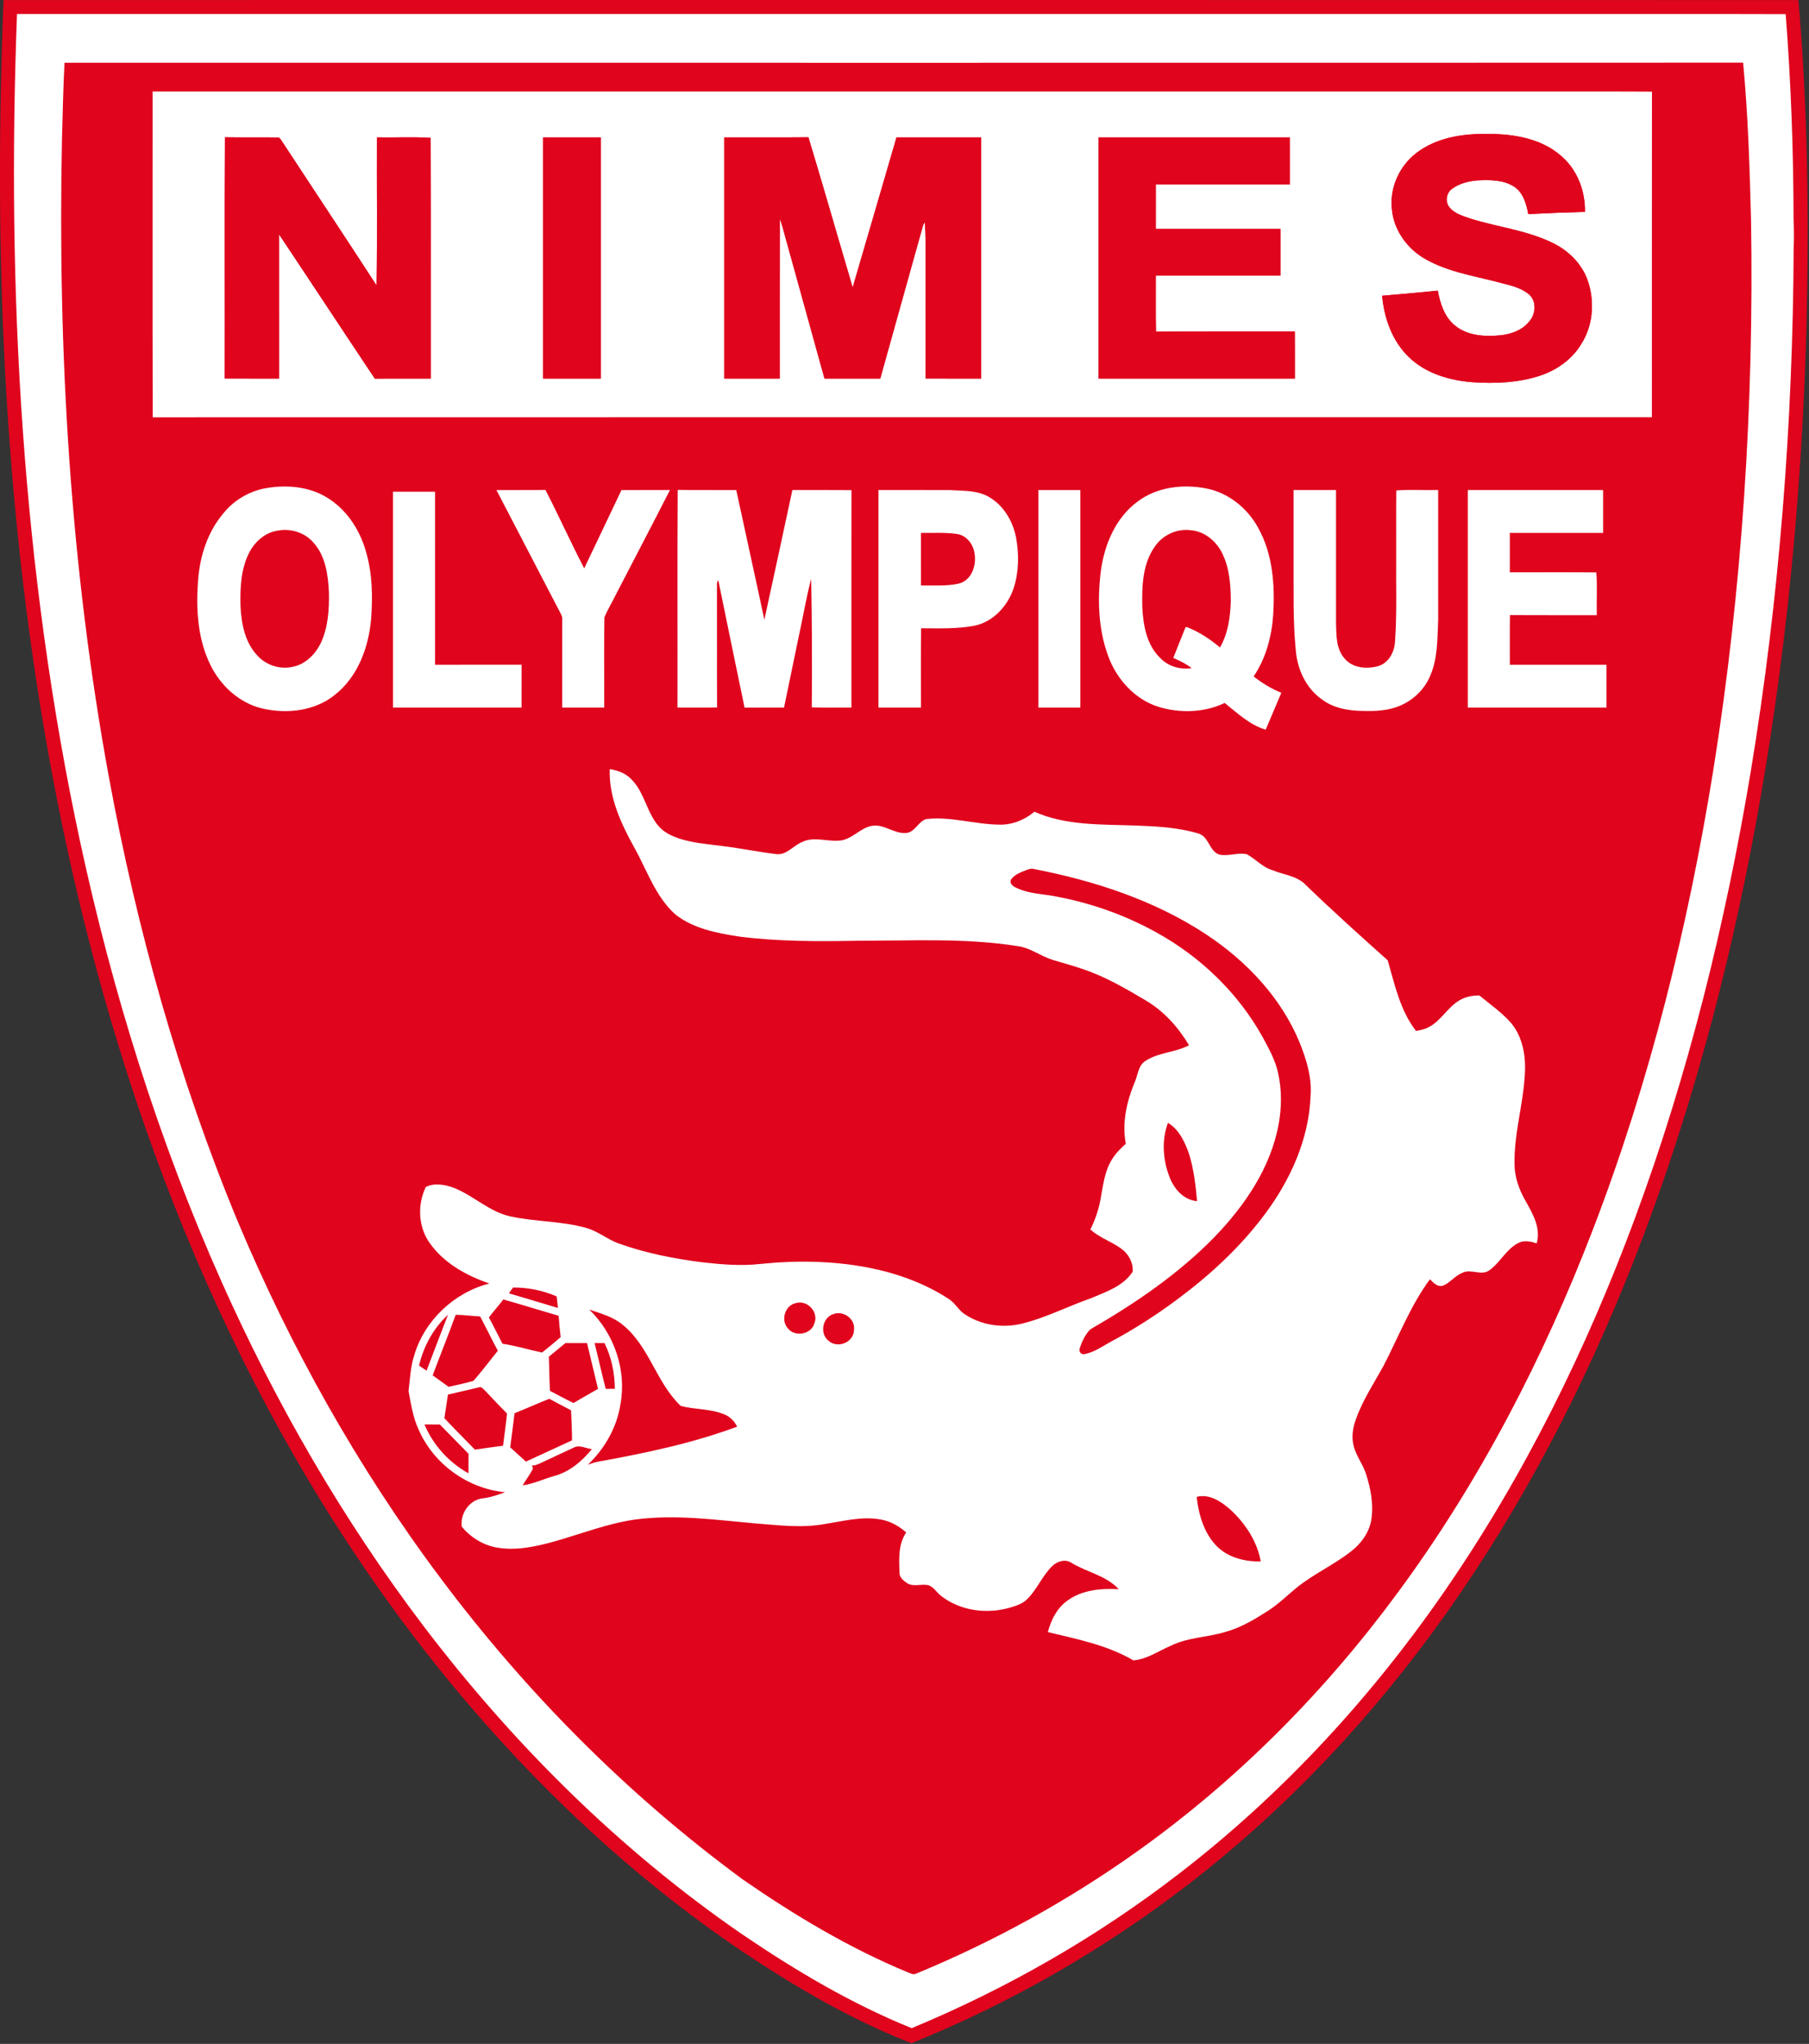 <?xml version="1.0" encoding="UTF-8" standalone="no"?>
<svg
   xmlns:dc="http://purl.org/dc/elements/1.1/"
   xmlns:cc="http://creativecommons.org/ns#"
   xmlns:rdf="http://www.w3.org/1999/02/22-rdf-syntax-ns#"
   xmlns:svg="http://www.w3.org/2000/svg"
   xmlns="http://www.w3.org/2000/svg"
   xmlns:sodipodi="http://sodipodi.sourceforge.net/DTD/sodipodi-0.dtd"
   xmlns:inkscape="http://www.inkscape.org/namespaces/inkscape"
   width="708"
   height="800"
   viewBox="0 0 566.4 640"
   version="1.1"
   id="svg2"
   inkscape:version="0.91 r13725"
   sodipodi:docname="Olympique_Nimes.svg">
  <rect x="0" y="0" width="566.4" height="640" fill="#333333" stroke="none"/>
  <defs
     id="defs85" />
  <sodipodi:namedview
     pagecolor="#ffffff"
     bordercolor="#666666"
     borderopacity="1"
     objecttolerance="10"
     gridtolerance="10"
     guidetolerance="10"
     inkscape:pageopacity="0"
     inkscape:pageshadow="2"
     inkscape:window-width="1280"
     inkscape:window-height="691"
     id="namedview83"
     showgrid="false"
     inkscape:zoom="0.30500808"
     inkscape:cx="182.6589"
     inkscape:cy="773.75"
     inkscape:window-x="0"
     inkscape:window-y="1"
     inkscape:window-maximized="1"
     inkscape:current-layer="svg2"
     units="px" />
  <g
     id="g4328"
     transform="matrix(0.531,0,0,0.531,-29.067,-8.893)">
    <path
       id="path4326"
       d="M 57.76,236.05 C 53.83,163.02 53.93,89.83 56.82,16.77 409.6,16.76 762.38,16.7 1115.15,16.8 c 5.61,63.88 6.27,128.09 4.8,192.16 -2.72,99.17 -12.23,198.24 -30.3,295.82 -16.25,87.53 -39.44,173.95 -72.1,256.85 -28.6,72.57 -64.66,142.43 -109.79,206.16 -42.76,60.47 -93.91,115.19 -152.64,160.41 -49.76,38.31 -104.71,69.95 -162.96,93.42 -35.54,-13.86 -68.65,-33.28 -100.28,-54.46 C 427.76,1123.72 370.8,1070.13 321.5,1010.5 279.79,960.01 243.58,905.07 212.72,847.34 171.2,769.71 139.3,687.13 115.52,602.43 82.02,483.09 64.38,359.69 57.76,236.05"
       style="opacity:1;fill:#e0041d;fill-opacity:1"
       inkscape:connector-curvature="0" />
    <path
       id="path6"
       d="m 101.95,512.99 c 19.16,88.93 46.28,176.31 83.37,259.45 31.99,71.77 71.49,140.33 119,202.98 52.95,69.75 115.89,132.34 188.14,182.05 31.49,21.39 64.48,40.97 99.84,55.27 56.13,-23.31 109.32,-53.79 157.45,-90.94 60.86,-46.8 113.47,-103.93 156.99,-167.08 46.88,-67.93 83.54,-142.55 112.14,-219.87 31.42,-85.05 53.24,-173.44 68.13,-262.82 16.86,-102.1 24.93,-205.61 25.35,-309.07 0.27,-5.63 0.21,-11.27 -0.06,-16.89 -0.05,-40.37 -1.52,-80.75 -4.64,-121 -46.23,-0.16 -92.47,-0.03 -138.7,-0.07 -301.4,0 -602.79,0 -904.19,0 -6.16,163.29 2.83,327.93 37.18,487.99 z"
       style="opacity:1;fill:#ffffff"
       inkscape:connector-curvature="0" />
    <path
       d="m 92.77,53.76 c 329.93,-0.03 659.86,0.08 989.79,-0.06 2.93,31 3.89,62.15 4.68,93.26 1.73,108.36 -5.19,216.97 -22.28,324.04 -14.82,92.02 -37.31,183.04 -70.72,270.15 -29.27,76.29 -67.15,149.6 -115.79,215.4 -42.94,58.21 -94.5,110.22 -153.48,152.19 -40.43,28.8 -84.18,52.93 -130.07,71.86 -1.88,0.93 -3.73,-0.48 -5.48,-1.02 -34.24,-14.26 -66.24,-33.44 -96.69,-54.51 C 353.768,1022.845 256.527,883.882 194.98,737.15 160.04,652.94 135.45,564.66 118.96,475.06 96.19,351.18 88.71,224.82 91.28,99.02 91.71,83.93 92,68.84 92.77,53.76"
       id="path8"
       inkscape:connector-curvature="0"
       style="opacity:1;fill:#e0041d"
       sodipodi:nodetypes="cccccccccccccc" />
    <g
       id="#000000ff" />
    <path
       d="m 414.27,470.29 c 4.64,0.73 9.29,2.38 12.6,5.86 8.06,7.83 9.12,20.08 16.68,28.27 3.06,3.36 7.31,5.31 11.54,6.76 8.06,2.67 16.59,3.28 24.96,4.4 10.74,1.23 21.32,3.5 32.06,4.77 6.13,1.03 10.13,-4.72 15.25,-6.93 7.42,-3.82 15.74,0.07 23.56,-1.11 6.79,-1.19 11.35,-7.52 18.16,-8.61 7.13,-1.05 13,4.9 20.07,4.26 5.22,-0.57 7.01,-6.89 11.81,-8.23 14.47,-1.62 28.62,3.15 43.02,3.3 7.6,0.21 14.92,-2.76 20.69,-7.61 18.29,8.12 38.76,7.44 58.33,8.09 12.94,0.48 26.09,1.03 38.56,4.81 6.18,1.96 6.19,10.73 12.49,12.47 5.28,0.93 10.59,-1.42 15.87,-0.31 5.28,2.85 9.34,7.8 15.29,9.47 6.45,2.72 14.2,3.22 19.3,8.48 15.76,15.3 32.13,29.96 48.48,44.61 4.15,14.33 7.32,29.61 16.71,41.66 2.54,-0.49 5.15,-0.97 7.44,-2.25 7.2,-3.64 10.97,-11.42 17.79,-15.58 3.58,-2.27 7.9,-3.14 12.1,-3.12 6.42,5.34 13.44,10.12 18.92,16.5 6.73,8.29 8.59,19.46 7.91,29.86 -0.92,17.76 -6.39,35.06 -6.09,52.91 -0.01,7.73 2.63,15.13 6.43,21.77 4.29,7.61 9.27,16.13 6.6,25.19 -3.47,-1.24 -7.47,-2.01 -10.88,-0.2 -7.1,3.67 -10.59,11.47 -16.94,16.04 -4.75,3.42 -10.67,-0.92 -15.71,1.39 -4.33,1.6 -7.12,5.63 -11.26,7.52 -3.36,1.42 -6.03,-1.44 -8.12,-3.6 -11.61,15.72 -18.57,34.16 -27.54,51.38 -5.7,10.29 -12.28,20.21 -16.19,31.38 -1.85,5.1 -2.65,10.78 -1.09,16.07 1.53,5.62 5.29,10.28 7.07,15.81 2.87,8.87 4.68,18.36 3.11,27.67 -1.43,7.5 -6.26,13.96 -12.29,18.47 -10.14,7.9 -22.06,13.19 -32.01,21.36 -5.41,4.5 -10.49,9.45 -16.41,13.29 -8.04,5.14 -16.35,10.17 -25.66,12.63 -10.42,3.16 -21.73,3.08 -31.62,7.98 -7.33,3.05 -14.11,8.06 -22.23,8.68 -15.45,-9.03 -33.22,-12.53 -50.43,-16.66 1.84,-7.02 5.25,-13.96 11.23,-18.34 8.66,-6.54 20.1,-7.57 30.6,-6.94 -7.49,-8.11 -18.83,-10.03 -27.95,-15.57 -3.57,-2.47 -8.36,-0.9 -11.24,1.89 -5.92,5.65 -8.89,13.64 -14.68,19.39 -2.8,2.89 -6.77,4.08 -10.51,5.2 -13.43,3.84 -28.89,1.87 -40.11,-6.75 -2.69,-1.91 -4.31,-5.15 -7.44,-6.43 -4.13,-1.18 -8.75,1.07 -12.66,-1.17 -2.21,-1.43 -4.76,-3.42 -4.73,-6.31 -0.26,-8.01 -0.82,-16.8 3.98,-23.73 -4.39,-3.91 -9.74,-6.85 -15.59,-7.74 -10.85,-1.82 -21.69,1.09 -32.37,2.75 -13.93,2.59 -28.13,0.61 -42.11,-0.44 -23.05,-2.1 -46.32,-5.27 -69.44,-2.24 -16.75,2.33 -32.53,8.68 -48.73,13.19 -10.67,2.92 -21.88,5.31 -32.95,3.42 -8.18,-1.38 -15.64,-5.99 -20.88,-12.36 -1.05,-7.51 4.37,-15.72 12.22,-16.68 4.6,-0.51 8.98,-2.03 13.29,-3.63 -22.04,-2.07 -42.27,-16.74 -51.02,-37.08 -3.3,-7.12 -4.43,-14.95 -5.88,-22.58 0.89,-7.03 1.1,-14.21 3.33,-20.99 6.05,-20.62 23.56,-37.16 44.35,-42.42 -13.43,-4.63 -26.74,-11.9 -35.09,-23.73 -6.9,-9.52 -7.49,-22.72 -2.41,-33.18 4.93,-2.57 11.19,-1.44 16.29,0.39 11.81,4.56 21.16,14.33 33.79,16.98 14.9,3.22 30.45,2.63 45.15,6.95 6.69,2.05 12.15,6.75 18.74,9.05 15.83,5.68 32.44,8.9 49.09,11.03 11.32,1.26 22.78,2.26 34.15,0.98 21.34,-2.2 43.04,-1.9 64.13,2.23 16.62,3.31 32.9,9.14 47.12,18.47 3.2,2.08 5.16,5.49 8,7.98 10.16,7.51 23.73,9.5 35.85,6.32 13.72,-3.51 26.39,-10.06 39.73,-14.72 8.93,-3.81 19.31,-7.17 24.78,-15.77 0.35,-5.28 -2.47,-10.53 -6.76,-13.54 -5.78,-4.24 -12.87,-6.42 -18.2,-11.32 2.78,-5.56 4.83,-11.48 5.95,-17.61 1.56,-8.06 2.29,-16.63 6.82,-23.72 2.14,-3.53 5.06,-6.47 8.12,-9.2 -2.3,-12.14 0.42,-24.52 5.05,-35.77 2.12,-4.48 2.07,-10.48 6.79,-13.24 7.7,-4.97 17.43,-4.81 25.44,-9.08 -6.29,-10.6 -14.82,-20.11 -25.51,-26.43 -12.18,-7.23 -24.56,-14.43 -38.1,-18.82 -5.55,-1.89 -11.23,-3.4 -16.83,-5.1 -7.08,-2.19 -13.12,-7.14 -20.6,-8.11 -31.33,-4.97 -63.17,-3.11 -94.75,-3.16 -23.06,0.42 -46.23,0.46 -69.15,-2.43 -13.19,-2.03 -27.14,-4.6 -37.89,-13.05 -11.82,-10.53 -16.74,-26.1 -24.3,-39.54 -7.84,-14.17 -15.03,-29.61 -14.44,-46.2 m 246.21,59.33 c -3.37,1.32 -7.15,2.57 -9.44,5.52 -1.37,1.8 0.4,3.89 2.04,4.67 6.37,3.41 13.72,3.94 20.73,4.95 21.9,3.66 43.22,10.99 62.65,21.76 26.12,14.38 48.46,35.86 62.91,62.02 3.69,6.87 7.6,13.82 9.12,21.56 2.04,9.51 1.98,19.43 0.3,28.99 -4.55,25.8 -19.81,48.31 -37.69,66.87 -21.39,22.03 -47.02,39.42 -73.5,54.72 -2.86,2.95 -4.76,6.85 -6.07,10.74 -0.84,1.84 0.16,4.14 2.45,3.88 5.82,-1 10.67,-4.58 15.75,-7.35 13.5,-7.21 26.42,-15.48 38.7,-24.6 19.35,-14.33 37.32,-30.82 51.79,-50.15 15.25,-20.27 26.33,-44.55 27.29,-70.19 0.85,-10.74 -2.4,-21.27 -6.31,-31.13 -10.85,-26.61 -31.38,-48.31 -55.11,-64.03 -30.49,-20.15 -65.84,-31.67 -101.49,-38.61 -1.4,-0.42 -2.81,-0.12 -4.12,0.38 m 82.95,149.27 c -3.88,10.34 -3,22.08 1.03,32.24 2.69,6.86 8.33,13.33 16.13,13.92 -0.86,-9.37 -1.92,-18.81 -4.74,-27.83 -2.42,-6.97 -5.84,-14.41 -12.42,-18.33 m -386.17,97.1 c -0.82,1.13 -1.63,2.27 -2.44,3.43 9.64,2.83 19.27,5.7 28.88,8.62 -0.22,-2.29 -0.44,-4.55 -0.73,-6.81 -8.1,-3.51 -16.89,-5.29 -25.71,-5.24 m -5.75,7.03 c -2.69,3.66 -5.8,6.99 -8.51,10.64 2.84,5.07 5.33,10.31 8,15.47 7.89,1.19 15.56,3.55 23.36,5.2 3.68,-3.01 7.42,-5.93 10.97,-9.09 -0.52,-4.18 -0.87,-8.38 -1.19,-12.58 -10.89,-3.17 -21.71,-6.57 -32.63,-9.64 m 172.56,2.14 c -6.34,1.28 -9.05,9.71 -5.01,14.63 4.09,5.65 14.19,3.99 15.94,-2.87 2.51,-6.51 -4.26,-13.73 -10.93,-11.76 M 402.21,789 c 14.69,14.19 22.1,35.71 18.36,55.88 -2.09,13.62 -9.27,26.15 -19.2,35.6 1.89,-0.66 3.79,-1.34 5.76,-1.74 27.82,-5.04 55.67,-10.8 82.23,-20.7 -1.51,-3.14 -4.01,-5.77 -7.25,-7.11 -8.21,-3.57 -17.45,-2.82 -25.97,-5.13 -14.4,-13.59 -18.52,-35.09 -34.12,-47.73 -5.66,-4.84 -12.95,-6.69 -19.81,-9.07 m 144.23,2.56 c -6.84,1.85 -8.66,11.89 -2.91,16.02 5.34,4.59 14.82,0.54 14.76,-6.63 0.9,-6.29 -6,-11.39 -11.85,-9.39 m -244.6,30.47 c 1.44,1.03 2.92,2.04 4.42,3.01 4.15,-11.02 8.39,-22.01 12.63,-32.99 -8.57,7.95 -14.44,18.61 -17.05,29.98 m 21.6,-29.95 c -4.37,11.95 -9.11,23.77 -13.58,35.69 3.13,2.27 6.28,4.51 9.41,6.79 4.89,-1.17 9.87,-2.07 14.68,-3.56 5,-5.71 9.55,-11.83 14.33,-17.74 -3.59,-6.68 -6.88,-13.51 -10.42,-20.21 -4.81,-0.25 -9.6,-0.92 -14.42,-0.97 m 54.9,24.74 c 0.32,6.7 0.3,13.41 0.68,20.11 4.65,2.35 9.17,4.95 13.88,7.17 4.76,-2.87 9.65,-5.53 14.45,-8.34 -2.12,-9.01 -4.29,-18.01 -6.47,-27 -4.26,0 -8.52,-0.01 -12.78,0.01 -3.23,2.7 -6.53,5.34 -9.76,8.05 m 27,-8.07 c 2.23,9 4.24,18.05 6.57,27.03 1.79,-0.05 3.59,-0.07 5.39,-0.08 -0.13,-9.29 -1.99,-18.59 -6.13,-26.94 -1.95,-0.01 -3.89,-0.01 -5.83,-0.01 m -86.48,30.39 c -0.72,4.63 -1.35,9.27 -2.1,13.9 5.89,6.29 12.01,12.36 18.02,18.55 5.51,-0.84 11.05,-1.55 16.58,-2.31 0.77,-6.34 1.71,-12.65 2.35,-19 -4.54,-4.44 -8.78,-9.17 -13.21,-13.72 -0.93,-0.88 -2.02,-2.35 -3.5,-1.66 -6.06,1.34 -12.07,2.89 -18.14,4.24 m 39.28,11 c -0.78,6.71 -1.71,13.39 -2.56,20.1 3.07,2.81 6.21,5.56 9.26,8.41 9.08,-4.14 18.1,-8.39 27.18,-12.53 -0.01,-5.92 -0.29,-11.83 -0.57,-17.73 -4.27,-2.26 -8.56,-4.46 -12.79,-6.78 -6.89,2.75 -13.66,5.73 -20.52,8.53 m -53.1,6.61 c 5.09,12.16 14.41,22.43 25.94,28.79 0.03,-3.84 0.01,-7.67 0.03,-11.5 -5.62,-5.78 -11.25,-11.54 -16.92,-17.28 -3.02,0 -6.04,-0.01 -9.05,-0.01 m 87.79,13.76 c -6.38,3 -12.81,5.92 -19.19,8.94 -1.61,0.67 -3.23,1.65 -5.05,1.39 -0.09,0.64 0.13,1.23 0.45,1.81 -1.68,3.54 -4.17,6.6 -6.1,10 6.28,-0.89 12.09,-3.61 18.14,-5.4 9.21,-2.31 16.8,-8.76 22.68,-15.97 -3.61,-0.33 -7.48,-2.85 -10.93,-0.77 m 367.52,28.94 c 1.18,10.54 4.34,21.55 12.03,29.25 6.75,6.63 16.53,9.02 25.76,8.82 -2.15,-11.95 -9.2,-22.55 -18.03,-30.66 -5.35,-4.71 -12.28,-9.35 -19.76,-7.41 z"
       id="path81"
       style="opacity:1;fill:#ffffff"
       inkscape:connector-curvature="0" />
    <g
       id="g4301">
      <path
         inkscape:connector-curvature="0"
         style="opacity:1;fill:#ffffff"
         id="path61"
         d="m 144.72,70.72 c 270.77,0.01 541.53,0 812.29,0 23.93,0.05 47.87,-0.08 71.8,0.07 -0.11,63.99 -0.01,127.98 -0.05,191.97 -294.66,0.04 -589.31,-0.06 -883.97,0.05 -0.16,-64.03 -0.02,-128.06 -0.07,-192.09 m 743.04,38.02 c -8.68,7.76 -13.62,19.69 -12.29,31.33 0.95,11.49 8.02,21.9 17.56,28.12 13.59,8.58 29.79,10.97 45.07,14.95 6.15,1.68 12.79,2.83 17.88,6.92 4.58,3.63 4.52,10.76 1.26,15.24 -4.04,5.88 -11.22,8.58 -18.09,9.2 -9.11,0.88 -19.31,0.23 -26.64,-5.89 -6.12,-5.03 -8.58,-12.95 -9.99,-20.46 -10.92,1.14 -21.87,2.05 -32.81,3.01 1.21,13.33 6,26.86 15.86,36.27 9.99,9.63 23.98,13.67 37.53,14.71 13.01,0.9 26.34,0.34 38.87,-3.59 10.3,-3.22 19.79,-9.8 25.31,-19.22 7.03,-11.14 7.85,-25.5 3.43,-37.76 -3.56,-9.64 -11.43,-17.24 -20.59,-21.64 -15.08,-7.34 -31.98,-9.22 -47.87,-14.11 -4.63,-1.63 -9.89,-2.95 -13.02,-7.05 -2.53,-3.25 -1.59,-8.35 1.72,-10.71 4.32,-3.16 9.71,-4.52 14.99,-4.94 7.2,-0.34 15.06,-0.42 21.39,3.56 5.54,3.5 7.45,10.25 8.53,16.33 11.14,-0.57 22.29,-1.03 33.44,-1.31 0.23,-12.33 -4.54,-24.93 -14.06,-33.01 -12.54,-11.04 -30.18,-13.27 -46.27,-12.94 -14.52,0.03 -30.02,3.14 -41.21,12.99 m -700.5,131.25 c 10.66,0.02 21.32,0 31.98,0.01 0,-28.38 0.01,-56.75 -0.01,-85.13 18.93,28.35 37.61,56.86 56.56,85.19 10.98,-0.13 21.96,-0.02 32.95,-0.06 -0.06,-47.32 0.09,-94.64 -0.08,-141.94 -10.42,-0.7 -21.13,-0.1 -31.66,-0.3 -0.13,29.12 0.27,58.25 -0.2,87.36 -18.73,-28.87 -37.79,-57.54 -56.65,-86.32 -0.25,-0.24 -0.76,-0.72 -1.01,-0.96 -10.58,-0.24 -21.18,0.07 -31.76,-0.15 -0.26,47.43 -0.03,94.87 -0.12,142.3 M 375,97.76 c 0,47.42 0,94.83 0,142.24 11.33,0 22.67,0 34,0 0,-47.41 0,-94.82 0,-142.24 -11.33,0 -22.67,0 -34,0 m 106.76,0 c 0,47.42 0,94.83 0,142.24 10.91,0 21.82,0 32.72,0 0.04,-31.44 -0.05,-62.89 0.05,-94.33 2.06,5.45 3.21,11.2 4.89,16.77 7.16,25.86 14.33,51.71 21.48,77.56 10.95,-0.01 21.91,0.01 32.87,0 8.21,-29.25 16.38,-58.5 24.51,-87.77 0.52,-1.51 0.65,-3.3 1.87,-4.47 0.1,4.08 0.32,8.15 0.37,12.23 -0.03,26.66 0.02,53.32 -0.03,79.98 10.92,0.07 21.83,0.01 32.75,0.03 0,-47.41 0,-94.82 0,-142.24 -16.63,-0.01 -33.26,0.01 -49.89,-0.01 -8.63,29.5 -17.13,59.04 -25.84,88.51 -8.74,-29.51 -17.18,-59.12 -26.1,-88.57 -16.55,0.16 -33.1,0.02 -49.65,0.07 m 220.75,0 c 0,47.42 0,94.83 0,142.24 38.58,0 77.15,0 115.73,0 -0.02,-9.25 0.04,-18.5 -0.03,-27.75 -27.29,0.08 -54.58,-0.08 -81.87,0.09 -0.23,-11.03 -0.04,-22.07 -0.1,-33.1 24.5,-0.01 49,0.01 73.49,0 0,-9.16 0,-18.32 0,-27.48 -24.49,-0.01 -48.99,0.01 -73.49,0 0,-8.76 -0.01,-17.52 0.01,-26.27 26.33,0 52.66,0.01 78.99,-0.01 0,-9.24 0,-18.48 0,-27.72 -37.58,0 -75.15,0 -112.73,0 z" />
      <g
         id="g4283">
        <path
           d="m 211.5,304.62 c 11.95,-2.08 24.93,-1.07 35.54,5.22 11.63,6.86 19.62,18.79 23.32,31.62 3.98,13.11 4.21,27.04 3.18,40.61 -1.51,16.56 -7.8,33.7 -21.19,44.3 -11.93,9.75 -28.65,11.6 -43.27,8.09 -13.32,-3.25 -24.16,-13.28 -30.17,-25.38 -7.67,-15.43 -8.67,-33.23 -7.37,-50.14 1.04,-14.19 5.57,-28.45 14.87,-39.43 6.19,-7.81 15.31,-13.12 25.09,-14.89 m 6.89,25.04 c -7.43,1.15 -13.52,6.63 -16.82,13.19 -4.83,9.58 -5.27,20.62 -5.02,31.14 0.46,10.39 2.57,21.6 10.01,29.4 5.08,5.56 13.1,8.27 20.5,6.61 7.61,-1.31 13.54,-7.34 16.84,-14.04 4.35,-9.33 5,-19.88 4.78,-30.02 -0.5,-10.28 -2,-21.53 -9.28,-29.4 -5.11,-5.87 -13.44,-8.35 -21.01,-6.88 z"
           id="path63"
           style="opacity:1;fill:#ffffff"
           inkscape:connector-curvature="0" />
        <path
           d="m 725.47,312.55 c 11.44,-8.69 26.84,-10.45 40.63,-7.76 13.08,2.61 24.31,11.7 30.58,23.34 8.57,15.43 9.84,33.68 8.81,50.96 -0.85,12.87 -4.27,25.76 -11.55,36.55 4.98,3.92 10.44,7.25 16.33,9.63 -3.05,7.26 -6.12,14.52 -9.22,21.77 -9.47,-2.82 -16.67,-9.74 -24.19,-15.76 -12.03,5.75 -26.28,6.17 -38.94,2.31 -14.28,-4.46 -25.08,-16.68 -29.96,-30.56 -5.68,-15.76 -6.15,-32.99 -4.13,-49.48 2.08,-15.56 8.66,-31.45 21.64,-41 m 10.25,26.43 c -7.37,10.36 -7.72,23.74 -7.42,35.97 0.54,10.65 2.61,22.34 10.73,29.98 4.69,4.85 11.77,6.88 18.37,5.77 -3.32,-2.49 -7.04,-4.35 -10.84,-5.97 2.31,-5.81 4.58,-11.64 6.96,-17.42 0.22,-1.5 1.58,-0.47 2.38,-0.23 6.66,2.77 12.69,6.85 18.19,11.48 4.82,-8.33 6.12,-18.1 6.38,-27.57 -0.07,-9.59 -0.78,-19.58 -5.22,-28.27 -3.49,-6.94 -10.22,-12.57 -18.13,-13.28 -8.24,-1.18 -16.72,2.71 -21.4,9.54 z"
           id="path65"
           style="opacity:1;fill:#ffffff"
           inkscape:connector-curvature="0" />
        <path
           d="m 878.06,305.94 c 8.17,-0.55 16.47,-0.04 24.69,-0.23 0.02,25.42 0.02,50.83 0.01,76.24 -0.51,11.16 -0.17,22.78 -4.67,33.25 -3.76,9 -11.71,16.02 -21.02,18.86 -6.81,2.19 -14.06,2.09 -21.13,1.87 -7.49,-0.37 -15.26,-1.92 -21.39,-6.5 -9.53,-6.46 -14.82,-17.78 -15.74,-29.04 -1.8,-17.74 -1.2,-35.59 -1.33,-53.39 0,-13.76 0,-27.52 0,-41.28 8.34,0.01 16.69,0 25.04,0 0,26.09 -0.01,52.18 0,78.28 0.23,7.05 -0.09,14.96 4.74,20.71 4.69,6.06 13.48,6.8 20.37,4.77 6.07,-1.9 9.36,-8.4 9.68,-14.41 1.19,-16.99 0.51,-34.03 0.69,-51.05 0.04,-12.69 -0.09,-25.39 0.06,-38.08 z"
           id="path67"
           style="opacity:1;fill:#ffffff"
           inkscape:connector-curvature="0" />
        <path
           d="m 347.47,305.75 c 9.64,-0.09 19.28,0.06 28.91,-0.08 7.85,15.28 14.92,30.98 22.83,46.23 7.31,-15.39 14.7,-30.75 21.98,-46.16 9.53,-0.05 19.06,0.01 28.59,-0.03 -10.57,20.74 -21.39,41.35 -32.08,62.03 -2.12,4.41 -4.77,8.58 -6.58,13.13 -0.29,17.7 -0.03,35.42 -0.12,53.13 -8.26,0 -16.51,0.01 -24.77,-0.01 0.02,-17.33 0,-34.66 0.01,-51.99 0.19,-1.95 -1,-3.57 -1.82,-5.22 -12.35,-23.66 -24.6,-47.37 -36.95,-71.03 z"
           id="path69"
           style="opacity:1;fill:#ffffff"
           inkscape:connector-curvature="0" />
        <path
           d="m 454.23,433.99 c 0.09,-42.78 -0.15,-85.57 0.12,-128.34 11.5,0.18 23,0 34.51,0.09 5.5,25.5 11.16,50.96 16.57,76.47 5.61,-25.47 11.02,-50.99 16.53,-76.48 11.61,0.01 23.22,-0.06 34.84,0.04 -0.07,42.74 -0.03,85.48 -0.03,128.22 -7.79,-0.05 -15.59,0.16 -23.37,-0.12 0.2,-25.28 0.14,-50.56 -0.35,-75.83 -3.05,11.56 -4.96,23.41 -7.55,35.09 -2.81,13.63 -5.66,27.24 -8.46,40.87 -7.76,0.02 -15.51,-0.05 -23.27,0.04 -5.23,-25.01 -10.34,-50.03 -15.47,-75.05 -1.35,1.33 -0.6,3.4 -0.81,5.08 0.09,23.29 -0.05,46.58 0.07,69.86 -7.78,0.14 -15.56,0.04 -23.33,0.06 z"
           id="path71"
           style="opacity:1;fill:#ffffff"
           inkscape:connector-curvature="0" />
        <path
           d="m 572.72,305.72 c 14.1,0.03 28.19,-0.04 42.29,0.03 6.83,0.44 13.96,0.11 20.39,2.81 10.08,4.46 16.52,14.8 18.49,25.37 1.77,9.76 1.64,20.06 -1.41,29.56 -3.49,10.46 -11.92,19.86 -22.99,22.21 -10.43,1.99 -21.11,1.56 -31.66,1.54 -0.15,15.58 -0.03,31.16 -0.06,46.75 -8.35,0.02 -16.7,0.01 -25.04,0.01 -0.01,-42.76 0,-85.52 -0.01,-128.28 M 597.76,331 c 0,10.34 0,20.67 0.01,31 7.43,-0.14 14.98,0.52 22.3,-1.11 7.56,-1.85 10.55,-10.76 9.3,-17.75 -0.67,-5.46 -4.81,-10.78 -10.47,-11.52 -7,-1 -14.09,-0.51 -21.14,-0.62 z"
           id="path73"
           style="opacity:1;fill:#ffffff"
           inkscape:connector-curvature="0" />
        <path
           d="m 667,305.73 c 8.26,0 16.51,-0.03 24.77,0.01 -0.02,42.75 -0.01,85.5 0,128.25 -8.26,0.02 -16.51,0 -24.77,0.01 0,-42.76 0,-85.52 0,-128.27 z"
           id="path75"
           style="opacity:1;fill:#ffffff"
           inkscape:connector-curvature="0" />
        <path
           d="m 920.23,305.72 c 26.59,0.01 53.18,0 79.77,0.01 0,8.42 0,16.84 0,25.27 -18.33,0 -36.67,0 -55,0 0,7.74 0,15.49 0,23.23 17,0.06 34,-0.09 51,0.07 0.66,8.29 0.07,16.83 0.28,25.22 -17.07,-0.03 -34.14,0.05 -51.21,-0.05 -0.15,9.75 -0.05,19.51 -0.06,29.26 19,-0.01 37.99,-0.01 56.99,0 0,8.42 0,16.84 0,25.27 -27.26,0 -54.51,0.01 -81.77,-0.01 0.01,-42.76 0.01,-85.51 0,-128.27 z"
           id="path77"
           style="opacity:1;fill:#ffffff"
           inkscape:connector-curvature="0" />
        <path
           d="m 286.48,306.72 c 8.27,0.01 16.53,0.01 24.8,0 -0.01,34 0,68.01 -0.01,102.01 17,-0.02 34.01,0 51.01,-0.01 -0.01,8.43 0,16.85 -0.01,25.28 -25.26,0 -50.52,0 -75.78,0 -0.01,-42.43 0,-84.85 -0.01,-127.28 z"
           id="path79"
           style="opacity:1;fill:#ffffff"
           inkscape:connector-curvature="0" />
      </g>
      <g
         id="g4294">
        <path
           d="m 887.76,108.74 c 11.19,-9.85 26.69,-12.96 41.21,-12.99 16.09,-0.33 33.73,1.9 46.27,12.94 9.52,8.08 14.29,20.68 14.06,33.01 -11.15,0.28 -22.3,0.74 -33.44,1.31 -1.08,-6.08 -2.99,-12.83 -8.53,-16.33 -6.33,-3.98 -14.19,-3.9 -21.39,-3.56 -5.28,0.42 -10.67,1.78 -14.99,4.94 -3.31,2.36 -4.25,7.46 -1.72,10.71 3.13,4.1 8.39,5.42 13.02,7.05 15.89,4.89 32.79,6.77 47.87,14.11 9.16,4.4 17.03,12 20.59,21.64 4.42,12.26 3.6,26.62 -3.43,37.76 -5.52,9.42 -15.01,16 -25.31,19.22 -12.53,3.93 -25.86,4.49 -38.87,3.59 -13.55,-1.04 -27.54,-5.08 -37.53,-14.71 -9.86,-9.41 -14.65,-22.94 -15.86,-36.27 10.94,-0.96 21.89,-1.87 32.81,-3.01 1.41,7.51 3.87,15.43 9.99,20.46 7.33,6.12 17.53,6.77 26.64,5.89 6.87,-0.62 14.05,-3.32 18.09,-9.2 3.26,-4.48 3.32,-11.61 -1.26,-15.24 -5.09,-4.09 -11.73,-5.24 -17.88,-6.92 -15.28,-3.98 -31.48,-6.37 -45.07,-14.95 -9.54,-6.22 -16.61,-16.63 -17.56,-28.12 -1.33,-11.64 3.61,-23.57 12.29,-31.33 z"
           id="path10"
           inkscape:connector-curvature="0"
           style="opacity:1;fill:#e0041d" />
        <path
           d="m 187.26,239.99 c 0.09,-47.43 -0.14,-94.87 0.12,-142.3 10.58,0.22 21.18,-0.09 31.76,0.15 0.25,0.24 0.76,0.72 1.01,0.96 18.86,28.78 37.92,57.45 56.65,86.32 0.47,-29.11 0.07,-58.24 0.2,-87.36 10.53,0.2 21.24,-0.4 31.66,0.3 0.17,47.3 0.02,94.62 0.08,141.94 -10.99,0.04 -21.97,-0.07 -32.95,0.06 -18.95,-28.33 -37.63,-56.84 -56.56,-85.19 0.02,28.38 0.01,56.75 0.01,85.13 -10.66,-0.01 -21.32,0.01 -31.98,-0.01 z"
           id="path12"
           inkscape:connector-curvature="0"
           style="opacity:1;fill:#e0041d" />
        <path
           d="m 375,97.76 c 11.33,0 22.67,0 34,0 0,47.42 0,94.83 0,142.24 -11.33,0 -22.67,0 -34,0 0,-47.41 0,-94.82 0,-142.24 z"
           id="path14"
           inkscape:connector-curvature="0"
           style="opacity:1;fill:#e0041d" />
        <path
           d="m 481.76,97.76 c 16.55,-0.05 33.1,0.09 49.65,-0.07 8.92,29.45 17.36,59.06 26.1,88.57 8.71,-29.47 17.21,-59.01 25.84,-88.51 16.63,0.02 33.26,0 49.89,0.01 0,47.42 0,94.83 0,142.24 -10.92,-0.02 -21.83,0.04 -32.75,-0.03 0.05,-26.66 0,-53.32 0.03,-79.98 -0.05,-4.08 -0.27,-8.15 -0.37,-12.23 -1.22,1.17 -1.35,2.96 -1.87,4.47 -8.13,29.27 -16.3,58.52 -24.51,87.77 -10.96,0.01 -21.92,-0.01 -32.87,0 -7.15,-25.85 -14.32,-51.7 -21.48,-77.56 -1.68,-5.57 -2.83,-11.32 -4.89,-16.77 -0.1,31.44 -0.01,62.89 -0.05,94.33 -10.9,0 -21.81,0 -32.72,0 0,-47.41 0,-94.82 0,-142.24 z"
           id="path16"
           inkscape:connector-curvature="0"
           style="opacity:1;fill:#e0041d" />
        <path
           d="m 702.51,97.76 c 37.58,0 75.15,0 112.73,0 0,9.24 0,18.48 0,27.72 -26.33,0.02 -52.66,0.01 -78.99,0.01 -0.02,8.75 -0.01,17.51 -0.01,26.27 24.5,0.01 49,-0.01 73.49,0 0,9.16 0,18.32 0,27.48 -24.49,0.01 -48.99,-0.01 -73.49,0 0.06,11.03 -0.13,22.07 0.1,33.1 27.29,-0.17 54.58,-0.01 81.87,-0.09 0.07,9.25 0.01,18.5 0.03,27.75 -38.58,0 -77.15,0 -115.73,0 0,-47.41 0,-94.82 0,-142.24 z"
           id="path18"
           inkscape:connector-curvature="0"
           style="opacity:1;fill:#e0041d" />
      </g>
    </g>
  </g>
</svg>
